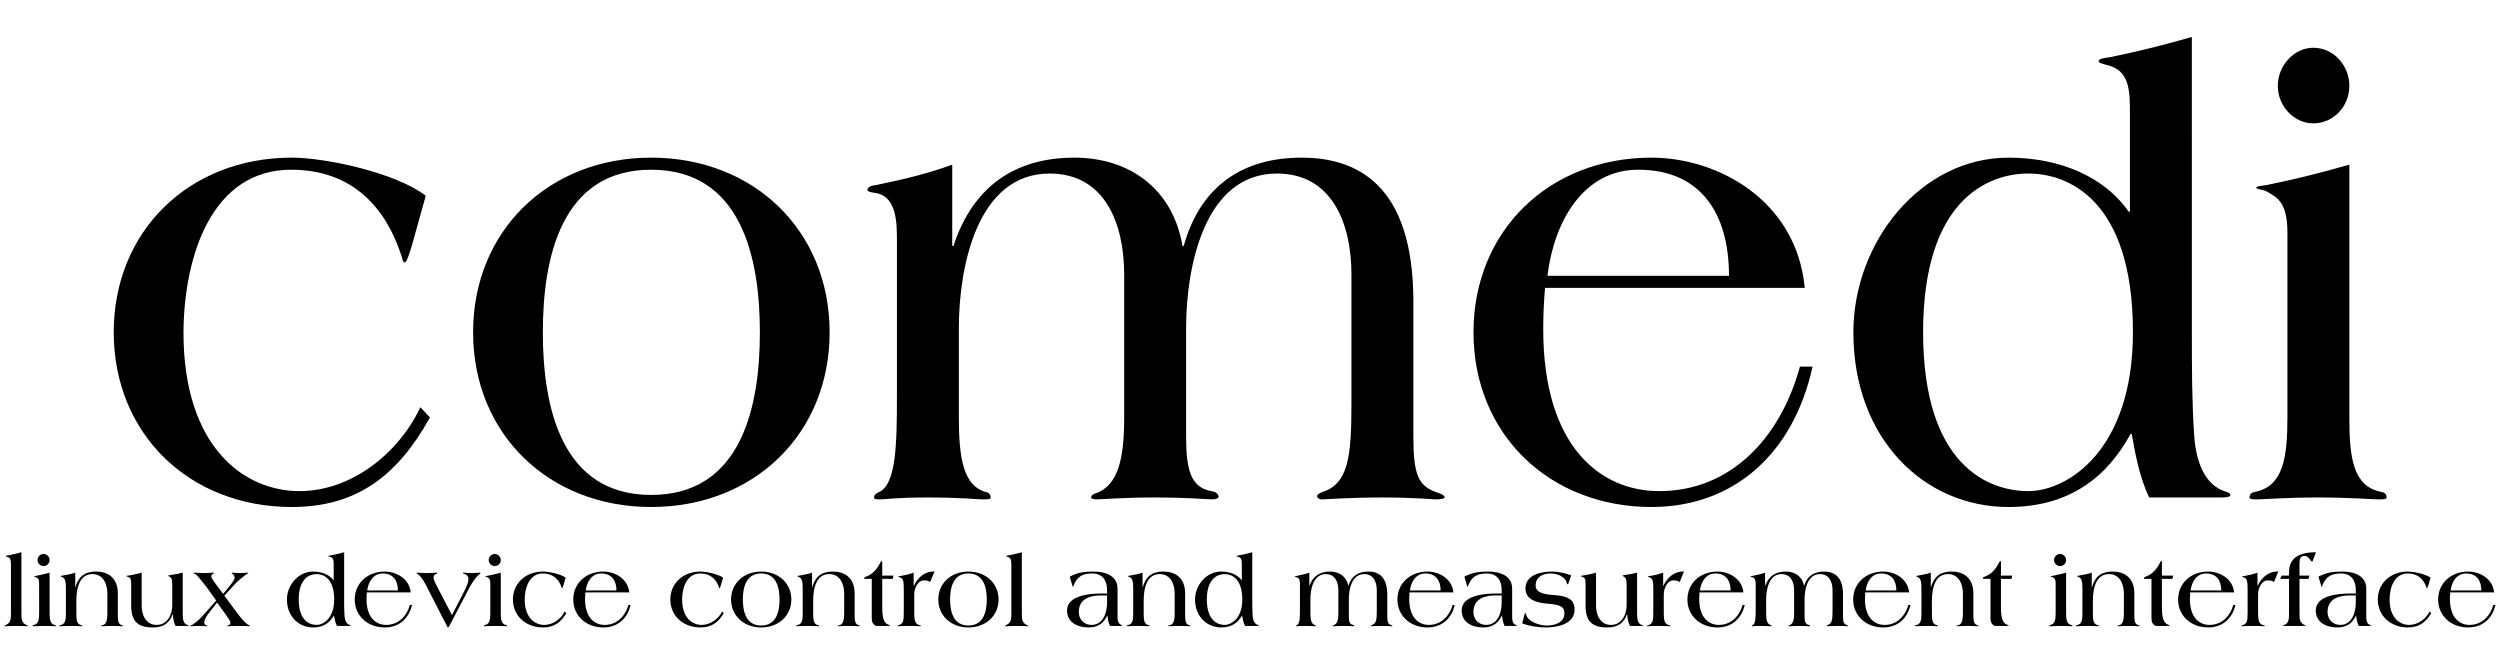 <?xml version="1.0" encoding="UTF-8" standalone="no"?>
<svg
   xmlns:dc="http://purl.org/dc/elements/1.1/"
   xmlns:cc="http://creativecommons.org/ns#"
   xmlns:rdf="http://www.w3.org/1999/02/22-rdf-syntax-ns#"
   xmlns:svg="http://www.w3.org/2000/svg"
   xmlns="http://www.w3.org/2000/svg"
   width="135.126mm"
   height="35.914mm"
   viewBox="0 0 478.794 127.254"
   id="svg2"
   version="1.1">
  <defs
     id="defs4" />
  <g
     id="layer1"
     transform="translate(14.27,99.423)">
    <g
       id="text4136"
       style="font-style:normal;font-variant:normal;font-weight:bold;font-size:118.337px;line-height:1000%;font-family:Americana;-inkscape-font-specification:'Americana Bold';letter-spacing:0px;word-spacing:0px;fill:#000000;fill-opacity:1;stroke:none;stroke-width:1px;stroke-linecap:butt;stroke-linejoin:miter;stroke-opacity:1"
       transform="scale(0.973,1.028)"
       aria-label="comedi">
      <path
         id="path10"
         style="font-style:normal;font-variant:normal;font-weight:bold;font-size:118.337px;line-height:1000%;font-family:Americana;-inkscape-font-specification:'Americana Bold';letter-spacing:0px;word-spacing:0px;fill:#000000;fill-opacity:1;stroke:none;stroke-width:1px;stroke-linecap:butt;stroke-linejoin:miter;stroke-opacity:1"
         d="m 69.136,-60.246 c -5.799,-4.26 -19.644,-7.1 -26.389,-7.1 -20.117,0 -35.028,13.609 -35.028,32.543 0,18.934 14.91,32.543 35.028,32.543 12.78,0 20.827,-5.799 27.218,-16.686 l -1.893,-1.893 c -4.378,8.757 -13.727,15.62 -23.786,15.62 -10.887,0 -22.839,-8.165 -22.839,-29.584 0.118,-14.437 5.68,-30.294 21.182,-30.294 12.307,0 18.697,7.337 21.656,15.857 0.237,0.71 0.355,1.42 0.71,1.42 0.355,0 0.828,-1.302 1.42,-3.195 z" />
      <path
         id="path12"
         style="font-style:normal;font-variant:normal;font-weight:bold;font-size:118.337px;line-height:1000%;font-family:Americana;-inkscape-font-specification:'Americana Bold';letter-spacing:0px;word-spacing:0px;fill:#000000;fill-opacity:1;stroke:none;stroke-width:1px;stroke-linecap:butt;stroke-linejoin:miter;stroke-opacity:1"
         d="m 92.182,-34.803 c 0,-13.964 3.668,-30.294 21.301,-30.294 17.751,0 21.419,16.331 21.419,30.294 0,13.964 -3.668,30.294 -21.419,30.294 -17.632,0 -21.301,-16.331 -21.301,-30.294 z m -13.727,0 c 0,18.934 14.91,32.543 35.028,32.543 20.236,0 35.146,-13.609 35.146,-32.543 0,-18.934 -14.91,-32.543 -35.146,-32.543 -20.117,0 -35.028,13.609 -35.028,32.543 z" />
      <path
         id="path14"
         style="font-style:normal;font-variant:normal;font-weight:bold;font-size:118.337px;line-height:1000%;font-family:Americana;-inkscape-font-specification:'Americana Bold';letter-spacing:0px;word-spacing:0px;fill:#000000;fill-opacity:1;stroke:none;stroke-width:1px;stroke-linecap:butt;stroke-linejoin:miter;stroke-opacity:1"
         d="m 172.765,-66.044 c -4.378,1.538 -9.349,2.722 -14.91,3.787 -0.828,0.118 -1.775,0.237 -1.775,0.947 0,0.355 1.065,0.473 1.893,0.592 3.905,0.828 3.905,5.68 3.905,8.994 v 28.756 c 0,8.994 -0.118,16.686 -3.668,17.987 -0.473,0.237 -0.828,0.473 -0.828,0.947 0,0.355 0.473,0.355 1.302,0.355 0.947,0 2.84,-0.355 9.23,-0.355 6.509,0 9.94,0.355 10.769,0.355 1.065,0 1.657,0 1.657,-0.355 0,-0.355 -0.237,-0.828 -0.71,-0.947 -4.733,-1.065 -5.562,-6.509 -5.562,-13.964 v -16.686 c 0,-11.242 3.55,-28.756 17.869,-28.756 10.887,0 14.674,9.349 14.674,18.816 v 26.626 c 0,7.455 -1.065,12.78 -5.799,14.2 -0.473,0.118 -0.71,0.473 -0.71,0.71 0,0.237 0.592,0.355 0.947,0.355 1.302,0 5.207,-0.355 11.597,-0.355 6.509,0 10.414,0.355 11.242,0.355 0.473,0 1.302,-0.118 1.302,-0.473 0,-0.473 -0.473,-0.947 -1.42,-1.065 -4.26,-0.71 -4.97,-4.378 -4.97,-10.295 v -20.117 c 0,-11.242 3.55,-28.756 17.869,-28.756 10.887,0 14.674,9.349 14.674,18.816 v 23.904 c 0,10.177 -0.592,15.147 -5.917,16.686 -0.473,0.237 -0.828,0.355 -0.828,0.71 0,0.237 0.237,0.592 0.947,0.592 0.592,0 5.444,-0.355 11.834,-0.355 6.509,0 9.94,0.355 10.65,0.355 0.71,0 1.657,-0.118 1.657,-0.355 0,-0.473 -0.828,-0.71 -1.538,-0.947 -3.668,-1.183 -4.615,-3.313 -4.615,-10.414 v -25.087 c 0,-22.011 -11.242,-26.862 -22.011,-26.862 -11.479,0 -19.881,5.207 -23.194,16.449 h -0.237 c -1.893,-10.532 -10.295,-16.449 -21.301,-16.449 -11.479,0 -19.881,5.207 -23.786,16.449 h -0.237 z" />
      <path
         id="path16"
         style="font-style:normal;font-variant:normal;font-weight:bold;font-size:118.337px;line-height:1000%;font-family:Americana;-inkscape-font-specification:'Americana Bold';letter-spacing:0px;word-spacing:0px;fill:#000000;fill-opacity:1;stroke:none;stroke-width:1px;stroke-linecap:butt;stroke-linejoin:miter;stroke-opacity:1"
         d="m 289.919,-45.335 c 1.302,-10.177 7.1,-19.762 17.869,-19.762 12.307,0 17.869,8.165 17.869,19.762 z m 50.648,2.248 c -1.657,-16.449 -17.277,-24.259 -30.176,-24.259 -20.117,0 -35.028,13.609 -35.028,32.543 0,18.934 14.91,32.543 35.028,32.543 16.094,0 27.928,-9.822 31.714,-26.152 h -2.485 c -4.023,13.845 -14.082,23.194 -27.691,23.194 -11.479,0 -22.839,-8.165 -22.839,-30.176 0,-2.485 0.118,-4.97 0.355,-7.692 z" />
      <path
         id="path18"
         style="font-style:normal;font-variant:normal;font-weight:bold;font-size:118.337px;line-height:1000%;font-family:Americana;-inkscape-font-specification:'Americana Bold';letter-spacing:0px;word-spacing:0px;fill:#000000;fill-opacity:1;stroke:none;stroke-width:1px;stroke-linecap:butt;stroke-linejoin:miter;stroke-opacity:1"
         d="m 363.863,-34.803 c 0,-24.851 12.899,-29.584 20.709,-29.584 7.692,0 20.591,4.733 20.591,29.584 0,22.011 -12.899,29.584 -20.591,29.584 -7.81,0 -20.709,-4.733 -20.709,-29.584 z m 52.897,-55.027 c -5.68,1.538 -10.65,2.722 -16.212,3.787 -0.828,0.118 -2.13,0.237 -2.13,0.71 0,0.355 0.71,0.473 1.538,0.71 4.615,0.947 4.615,4.852 4.615,9.112 v 18.224 h -0.237 c -4.733,-6.39 -13.372,-10.059 -23.667,-10.059 -17.277,0 -30.531,15.739 -30.531,32.543 0,19.881 13.964,32.543 30.531,32.543 11.952,0 19.407,-5.562 24.022,-13.609 h 0.237 c 0.592,2.958 1.302,7.574 3.432,11.834 h 13.964 c 1.42,0 2.012,-0.118 2.012,-0.473 0,-0.237 -0.355,-0.473 -0.828,-0.592 -4.26,-1.183 -5.917,-5.68 -6.272,-10.295 -0.473,-6.39 -0.473,-12.899 -0.473,-19.407 z" />
      <path
         id="path20"
         style="font-style:normal;font-variant:normal;font-weight:bold;font-size:118.337px;line-height:1000%;font-family:Americana;-inkscape-font-specification:'Americana Bold';letter-spacing:0px;word-spacing:0px;fill:#000000;fill-opacity:1;stroke:none;stroke-width:1px;stroke-linecap:butt;stroke-linejoin:miter;stroke-opacity:1"
         d="m 435.572,-18.946 c 0,7.455 -0.828,12.78 -6.272,13.845 -0.71,0.118 -1.183,0.355 -1.183,1.065 0,0.355 0.592,0.355 1.657,0.355 1.183,0 5.444,-0.355 11.834,-0.355 6.39,0 10.65,0.355 11.834,0.355 1.065,0 1.657,0 1.657,-0.355 0,-0.71 -0.473,-0.947 -1.183,-1.065 -5.444,-1.065 -6.154,-6.39 -6.154,-13.845 v -47.098 c -5.68,1.538 -10.65,2.722 -16.212,3.787 -0.828,0.118 -2.13,0.237 -2.13,0.473 0,0.355 1.302,0.355 2.012,0.71 1.893,1.065 4.142,1.775 4.142,7.692 z m 5.088,-54.79 c 4.023,0 7.1,-3.195 7.1,-6.982 0,-3.787 -3.077,-7.1 -7.1,-7.1 -3.787,0 -6.982,3.313 -6.982,7.1 0,3.787 3.195,6.982 6.982,6.982 z" />
    </g>
    <g
       id="text4277"
       style="font-style:normal;font-weight:bold;font-size:19.464px;line-height:1000%;font-family:Americana;-inkscape-font-specification:'Americana Bold';letter-spacing:0px;word-spacing:0px;fill:#000000;fill-opacity:1;stroke:none;stroke-width:1px;stroke-linecap:butt;stroke-linejoin:miter;stroke-opacity:1"
       aria-label="linux device control and measurement interface">
      <path
         id="path23"
         style="font-style:normal;font-weight:bold;font-size:19.464px;line-height:1000%;font-family:Americana;-inkscape-font-specification:'Americana Bold';letter-spacing:0px;word-spacing:0px;fill:#000000;fill-opacity:1;stroke:none;stroke-width:1px;stroke-linecap:butt;stroke-linejoin:miter;stroke-opacity:1"
         d="m -10.168,6.341 c -0.934,0.253 -1.752,0.448 -2.667,0.623 -0.136,0.019 -0.292,0.039 -0.292,0.136 0,0.078 0.175,0.136 0.292,0.156 0.487,0.097 0.662,0.487 0.662,1.44 v 9.304 c 0,1.226 -0.039,1.888 -1.109,2.336 -0.078,0.039 -0.117,0.078 -0.117,0.117 0,0.058 0.078,0.058 0.195,0.058 0.136,0 0.973,-0.058 2.024,-0.058 1.46,0 1.966,0.058 2.063,0.058 0.078,0 0.175,-0.019 0.175,-0.058 0,-0.039 -0.039,-0.078 -0.117,-0.117 -1.051,-0.37 -1.109,-1.109 -1.109,-2.336 z" />
      <path
         id="path25"
         style="font-style:normal;font-weight:bold;font-size:19.464px;line-height:1000%;font-family:Americana;-inkscape-font-specification:'Americana Bold';letter-spacing:0px;word-spacing:0px;fill:#000000;fill-opacity:1;stroke:none;stroke-width:1px;stroke-linecap:butt;stroke-linejoin:miter;stroke-opacity:1"
         d="m -6.774,18 c 0,1.226 -0.136,2.102 -1.032,2.277 -0.117,0.019 -0.195,0.058 -0.195,0.175 0,0.058 0.097,0.058 0.272,0.058 0.195,0 0.895,-0.058 1.946,-0.058 1.051,0 1.752,0.058 1.946,0.058 0.175,0 0.272,0 0.272,-0.058 0,-0.117 -0.078,-0.156 -0.195,-0.175 -0.895,-0.175 -1.012,-1.051 -1.012,-2.277 v -7.747 c -0.934,0.253 -1.752,0.448 -2.667,0.623 -0.136,0.019 -0.35,0.039 -0.35,0.078 0,0.058 0.214,0.058 0.331,0.117 0.311,0.175 0.681,0.292 0.681,1.265 z m 0.837,-9.012 c 0.662,0 1.168,-0.526 1.168,-1.148 0,-0.623 -0.506,-1.168 -1.168,-1.168 -0.623,0 -1.148,0.545 -1.148,1.168 0,0.623 0.526,1.148 1.148,1.148 z" />
      <path
         id="path27"
         style="font-style:normal;font-weight:bold;font-size:19.464px;line-height:1000%;font-family:Americana;-inkscape-font-specification:'Americana Bold';letter-spacing:0px;word-spacing:0px;fill:#000000;fill-opacity:1;stroke:none;stroke-width:1px;stroke-linecap:butt;stroke-linejoin:miter;stroke-opacity:1"
         d="m 0.142,10.253 c -0.72,0.253 -1.518,0.389 -2.452,0.564 -0.234,0.039 -0.37,0.039 -0.37,0.097 0,0.039 0.136,0.097 0.35,0.195 0.545,0.234 0.681,0.895 0.681,2.063 v 4.827 c 0,1.226 -0.078,2.141 -1.051,2.297 -0.136,0.019 -0.214,0.058 -0.214,0.117 0,0.078 0.058,0.097 0.175,0.097 0.136,0 1.032,-0.058 2.083,-0.058 1.051,0 1.849,0.058 1.985,0.058 0.117,0 0.175,-0.019 0.175,-0.097 0,-0.058 -0.078,-0.097 -0.214,-0.117 C 0.414,20.141 0.356,19.226 0.356,18 v -2.375 c 0,-2.725 0.759,-5.1 3.075,-5.1 2.063,0 2.861,1.907 2.861,3.698 v 3.776 c 0,1.732 -0.35,2.258 -1.051,2.336 -0.136,0.019 -0.175,0.078 -0.175,0.117 0,0.058 0.097,0.058 0.214,0.058 0.253,0 0.954,-0.058 2.005,-0.058 1.071,0 1.577,0.058 1.752,0.058 0.195,0 0.292,0 0.292,-0.058 0,-0.039 -0.117,-0.097 -0.253,-0.136 C 8.511,20.121 8.258,19.849 8.297,18 v -3.757 c 0,-3.095 -2.005,-4.204 -4.146,-4.204 -2.569,0 -3.523,1.362 -3.971,3.017 H 0.142 Z" />
      <path
         id="path29"
         style="font-style:normal;font-weight:bold;font-size:19.464px;line-height:1000%;font-family:Americana;-inkscape-font-specification:'Americana Bold';letter-spacing:0px;word-spacing:0px;fill:#000000;fill-opacity:1;stroke:none;stroke-width:1px;stroke-linecap:butt;stroke-linejoin:miter;stroke-opacity:1"
         d="m 20.724,10.253 c -0.973,0.234 -1.752,0.37 -2.511,0.487 -0.097,0.019 -0.311,0.058 -0.311,0.117 0,0.019 0.078,0.039 0.253,0.136 0.35,0.175 0.564,0.428 0.564,1.616 v 3.912 c 0,1.81 -0.973,3.737 -2.997,3.737 -2.063,0 -2.861,-1.907 -2.861,-3.698 v -6.306 c -0.934,0.253 -1.752,0.448 -2.628,0.564 -0.175,0.019 -0.292,0.019 -0.292,0.078 0,0.058 0.136,0.117 0.292,0.156 0.545,0.195 0.623,0.428 0.623,1.557 v 3.932 c 0,3.134 1.362,4.204 4.146,4.204 2.005,0 3.153,-0.798 3.795,-2.53 h 0.039 c 0.039,0.915 0.214,1.596 0.506,2.238 h 2.316 c 0.136,0 0.253,-0.019 0.253,-0.078 0,-0.019 -0.039,-0.039 -0.117,-0.058 -0.837,-0.214 -1.071,-0.72 -1.071,-2.336 z" />
      <path
         id="path31"
         style="font-style:normal;font-weight:bold;font-size:19.464px;line-height:1000%;font-family:Americana;-inkscape-font-specification:'Americana Bold';letter-spacing:0px;word-spacing:0px;fill:#000000;fill-opacity:1;stroke:none;stroke-width:1px;stroke-linecap:butt;stroke-linejoin:miter;stroke-opacity:1"
         d="m 27.253,12.706 c -0.506,-0.681 -1.051,-1.362 -1.051,-1.732 0,-0.545 0.564,-0.545 0.564,-0.642 0,-0.078 -0.097,-0.078 -0.253,-0.078 -0.584,0 -0.817,0.078 -1.713,0.078 -0.934,0 -1.168,-0.078 -1.752,-0.078 -0.234,0 -0.311,0 -0.311,0.078 0,0.058 0.311,0.097 0.448,0.214 0.292,0.234 1.148,1.207 2.005,2.336 l 1.946,2.705 -1.907,2.16 c -0.915,1.051 -1.538,1.752 -2.608,2.452 -0.272,0.175 -0.467,0.156 -0.467,0.234 0,0.058 0.078,0.078 0.175,0.078 0.117,0 0.779,-0.058 1.577,-0.058 0.759,0 1.226,0.058 1.324,0.058 0.136,0 0.253,0 0.253,-0.058 0,-0.039 -0.097,-0.058 -0.253,-0.117 -0.234,-0.039 -0.389,-0.311 -0.389,-0.564 0,-0.448 0.448,-1.324 1.109,-2.063 l 1.343,-1.732 1.46,2.005 c 0.584,0.798 1.109,1.557 1.109,1.83 0,0.234 -0.117,0.409 -0.331,0.506 -0.136,0.039 -0.331,0.058 -0.331,0.117 0,0.058 0.078,0.078 0.175,0.078 0.117,0 0.603,-0.058 2.083,-0.058 1.596,0 1.888,0.058 1.985,0.058 0.097,0 0.214,-0.019 0.195,-0.058 -0.019,-0.058 -0.175,-0.097 -0.409,-0.234 -0.759,-0.467 -2.024,-2.141 -2.511,-2.822 l -2.024,-2.744 2.141,-2.336 c 0.506,-0.545 1.207,-1.051 1.732,-1.499 0.409,-0.35 0.701,-0.389 0.701,-0.487 0,-0.078 -0.078,-0.078 -0.195,-0.078 -0.467,0 -0.642,0.078 -1.343,0.078 -0.74,0 -0.915,-0.078 -1.382,-0.078 -0.117,0 -0.253,0.039 -0.253,0.097 0,0.097 0.214,0.117 0.311,0.253 0.156,0.156 0.253,0.35 0.253,0.603 0,0.506 -0.759,1.343 -1.207,1.907 l -0.993,1.207 z" />
      <path
         id="path33"
         style="font-style:normal;font-weight:bold;font-size:19.464px;line-height:1000%;font-family:Americana;-inkscape-font-specification:'Americana Bold';letter-spacing:0px;word-spacing:0px;fill:#000000;fill-opacity:1;stroke:none;stroke-width:1px;stroke-linecap:butt;stroke-linejoin:miter;stroke-opacity:1"
         d="m 42.94,15.392 c 0,-4.087 2.122,-4.866 3.406,-4.866 1.265,0 3.387,0.779 3.387,4.866 0,3.62 -2.122,4.866 -3.387,4.866 -1.285,0 -3.406,-0.779 -3.406,-4.866 z m 8.7,-9.051 c -0.934,0.253 -1.752,0.448 -2.667,0.623 -0.136,0.019 -0.35,0.039 -0.35,0.117 0,0.058 0.117,0.078 0.253,0.117 0.759,0.156 0.759,0.798 0.759,1.499 v 2.997 h -0.039 c -0.779,-1.051 -2.199,-1.654 -3.893,-1.654 -2.842,0 -5.022,2.589 -5.022,5.353 0,3.27 2.297,5.353 5.022,5.353 1.966,0 3.192,-0.915 3.951,-2.238 h 0.039 c 0.097,0.487 0.214,1.246 0.564,1.946 h 2.297 c 0.234,0 0.331,-0.019 0.331,-0.078 0,-0.039 -0.058,-0.078 -0.136,-0.097 -0.701,-0.195 -0.973,-0.934 -1.032,-1.693 -0.078,-1.051 -0.078,-2.122 -0.078,-3.192 z" />
      <path
         id="path35"
         style="font-style:normal;font-weight:bold;font-size:19.464px;line-height:1000%;font-family:Americana;-inkscape-font-specification:'Americana Bold';letter-spacing:0px;word-spacing:0px;fill:#000000;fill-opacity:1;stroke:none;stroke-width:1px;stroke-linecap:butt;stroke-linejoin:miter;stroke-opacity:1"
         d="m 56.058,13.659 c 0.214,-1.674 1.168,-3.25 2.939,-3.25 2.024,0 2.939,1.343 2.939,3.25 z m 8.331,0.37 c -0.272,-2.705 -2.842,-3.99 -4.963,-3.99 -3.309,0 -5.761,2.238 -5.761,5.353 0,3.114 2.452,5.353 5.761,5.353 2.647,0 4.593,-1.616 5.216,-4.302 h -0.409 c -0.662,2.277 -2.316,3.815 -4.555,3.815 -1.888,0 -3.757,-1.343 -3.757,-4.963 0,-0.409 0.019,-0.817 0.058,-1.265 z" />
      <path
         id="path37"
         style="font-style:normal;font-weight:bold;font-size:19.464px;line-height:1000%;font-family:Americana;-inkscape-font-specification:'Americana Bold';letter-spacing:0px;word-spacing:0px;fill:#000000;fill-opacity:1;stroke:none;stroke-width:1px;stroke-linecap:butt;stroke-linejoin:miter;stroke-opacity:1"
         d="m 69.252,12.55 c -0.175,-0.37 -0.487,-0.934 -0.487,-1.324 0,-0.428 0.234,-0.662 0.545,-0.74 0.097,-0.039 0.175,-0.097 0.175,-0.156 0,-0.058 -0.156,-0.078 -0.253,-0.078 -0.156,0 -0.856,0.078 -1.752,0.078 -0.934,0 -1.421,-0.078 -1.732,-0.078 -0.136,0 -0.253,0 -0.253,0.078 0,0.058 0.078,0.097 0.234,0.195 0.817,0.545 1.44,1.81 2.18,3.289 l 3.406,6.637 c 0.117,0.195 0.136,0.292 0.195,0.292 h 0.039 c 0.058,0 0.175,-0.156 0.234,-0.272 l 3.795,-7.26 c 0.662,-1.187 1.343,-2.219 1.985,-2.667 0.117,-0.078 0.175,-0.156 0.175,-0.234 0,-0.058 -0.117,-0.058 -0.253,-0.058 -0.506,0 -0.681,0.078 -1.44,0.078 -0.798,0 -0.973,-0.078 -1.479,-0.078 -0.117,0 -0.195,0.019 -0.195,0.078 0,0.058 0.078,0.097 0.175,0.117 0.467,0.156 0.895,0.389 0.895,1.051 0,0.564 -0.311,1.285 -0.662,2.044 l -2.491,4.847 z" />
      <path
         id="path39"
         style="font-style:normal;font-weight:bold;font-size:19.464px;line-height:1000%;font-family:Americana;-inkscape-font-specification:'Americana Bold';letter-spacing:0px;word-spacing:0px;fill:#000000;fill-opacity:1;stroke:none;stroke-width:1px;stroke-linecap:butt;stroke-linejoin:miter;stroke-opacity:1"
         d="m 79.635,18 c 0,1.226 -0.136,2.102 -1.032,2.277 -0.117,0.019 -0.195,0.058 -0.195,0.175 0,0.058 0.097,0.058 0.272,0.058 0.195,0 0.895,-0.058 1.946,-0.058 1.051,0 1.752,0.058 1.946,0.058 0.175,0 0.272,0 0.272,-0.058 0,-0.117 -0.078,-0.156 -0.195,-0.175 -0.895,-0.175 -1.012,-1.051 -1.012,-2.277 v -7.747 c -0.934,0.253 -1.752,0.448 -2.667,0.623 -0.136,0.019 -0.35,0.039 -0.35,0.078 0,0.058 0.214,0.058 0.331,0.117 0.311,0.175 0.681,0.292 0.681,1.265 z m 0.837,-9.012 c 0.662,0 1.168,-0.526 1.168,-1.148 0,-0.623 -0.506,-1.168 -1.168,-1.168 -0.623,0 -1.148,0.545 -1.148,1.168 0,0.623 0.526,1.148 1.148,1.148 z" />
      <path
         id="path41"
         style="font-style:normal;font-weight:bold;font-size:19.464px;line-height:1000%;font-family:Americana;-inkscape-font-specification:'Americana Bold';letter-spacing:0px;word-spacing:0px;fill:#000000;fill-opacity:1;stroke:none;stroke-width:1px;stroke-linecap:butt;stroke-linejoin:miter;stroke-opacity:1"
         d="m 94.064,11.207 c -0.954,-0.701 -3.231,-1.168 -4.34,-1.168 -3.309,0 -5.761,2.238 -5.761,5.353 0,3.114 2.452,5.353 5.761,5.353 2.102,0 3.426,-0.954 4.477,-2.744 L 93.889,17.688 c -0.72,1.44 -2.258,2.569 -3.912,2.569 -1.791,0 -3.757,-1.343 -3.757,-4.866 0.019,-2.375 0.934,-4.983 3.484,-4.983 2.024,0 3.075,1.207 3.562,2.608 0.039,0.117 0.058,0.234 0.117,0.234 0.058,0 0.136,-0.214 0.234,-0.526 z" />
      <path
         id="path43"
         style="font-style:normal;font-weight:bold;font-size:19.464px;line-height:1000%;font-family:Americana;-inkscape-font-specification:'Americana Bold';letter-spacing:0px;word-spacing:0px;fill:#000000;fill-opacity:1;stroke:none;stroke-width:1px;stroke-linecap:butt;stroke-linejoin:miter;stroke-opacity:1"
         d="m 97.913,13.659 c 0.214,-1.674 1.168,-3.25 2.939,-3.25 2.024,0 2.939,1.343 2.939,3.25 z m 8.331,0.37 c -0.273,-2.705 -2.842,-3.99 -4.963,-3.99 -3.309,0 -5.761,2.238 -5.761,5.353 0,3.114 2.452,5.353 5.761,5.353 2.647,0 4.593,-1.616 5.216,-4.302 h -0.409 c -0.662,2.277 -2.316,3.815 -4.555,3.815 -1.888,0 -3.757,-1.343 -3.757,-4.963 0,-0.409 0.019,-0.817 0.058,-1.265 z" />
      <path
         id="path45"
         style="font-style:normal;font-weight:bold;font-size:19.464px;line-height:1000%;font-family:Americana;-inkscape-font-specification:'Americana Bold';letter-spacing:0px;word-spacing:0px;fill:#000000;fill-opacity:1;stroke:none;stroke-width:1px;stroke-linecap:butt;stroke-linejoin:miter;stroke-opacity:1"
         d="m 124.211,11.207 c -0.954,-0.701 -3.231,-1.168 -4.34,-1.168 -3.309,0 -5.761,2.238 -5.761,5.353 0,3.114 2.452,5.353 5.761,5.353 2.102,0 3.426,-0.954 4.477,-2.744 l -0.311,-0.311 c -0.72,1.44 -2.258,2.569 -3.912,2.569 -1.791,0 -3.757,-1.343 -3.757,-4.866 0.019,-2.375 0.934,-4.983 3.484,-4.983 2.024,0 3.075,1.207 3.562,2.608 0.039,0.117 0.058,0.234 0.117,0.234 0.058,0 0.136,-0.214 0.234,-0.526 z" />
      <path
         id="path47"
         style="font-style:normal;font-weight:bold;font-size:19.464px;line-height:1000%;font-family:Americana;-inkscape-font-specification:'Americana Bold';letter-spacing:0px;word-spacing:0px;fill:#000000;fill-opacity:1;stroke:none;stroke-width:1px;stroke-linecap:butt;stroke-linejoin:miter;stroke-opacity:1"
         d="m 128.001,15.392 c 0,-2.297 0.603,-4.983 3.504,-4.983 2.92,0 3.523,2.686 3.523,4.983 0,2.297 -0.603,4.983 -3.523,4.983 -2.9,0 -3.504,-2.686 -3.504,-4.983 z m -2.258,0 c 0,3.114 2.452,5.353 5.761,5.353 3.328,0 5.781,-2.238 5.781,-5.353 0,-3.114 -2.452,-5.353 -5.781,-5.353 -3.309,0 -5.761,2.238 -5.761,5.353 z" />
      <path
         id="path49"
         style="font-style:normal;font-weight:bold;font-size:19.464px;line-height:1000%;font-family:Americana;-inkscape-font-specification:'Americana Bold';letter-spacing:0px;word-spacing:0px;fill:#000000;fill-opacity:1;stroke:none;stroke-width:1px;stroke-linecap:butt;stroke-linejoin:miter;stroke-opacity:1"
         d="m 141.255,10.253 c -0.72,0.253 -1.518,0.389 -2.452,0.564 -0.234,0.039 -0.37,0.039 -0.37,0.097 0,0.039 0.136,0.097 0.35,0.195 0.545,0.234 0.681,0.895 0.681,2.063 v 4.827 c 0,1.226 -0.078,2.141 -1.051,2.297 -0.136,0.019 -0.214,0.058 -0.214,0.117 0,0.078 0.058,0.097 0.175,0.097 0.136,0 1.032,-0.058 2.083,-0.058 1.051,0 1.849,0.058 1.985,0.058 0.117,0 0.175,-0.019 0.175,-0.097 0,-0.058 -0.078,-0.097 -0.214,-0.117 -0.876,-0.156 -0.934,-1.071 -0.934,-2.297 v -2.375 c 0,-2.725 0.759,-5.1 3.075,-5.1 2.063,0 2.861,1.907 2.861,3.698 v 3.776 c 0,1.732 -0.35,2.258 -1.051,2.336 -0.136,0.019 -0.175,0.078 -0.175,0.117 0,0.058 0.097,0.058 0.214,0.058 0.253,0 0.954,-0.058 2.005,-0.058 1.071,0 1.577,0.058 1.752,0.058 0.195,0 0.292,0 0.292,-0.058 0,-0.039 -0.117,-0.097 -0.253,-0.136 -0.564,-0.195 -0.817,-0.467 -0.779,-2.316 v -3.757 c 0,-3.095 -2.005,-4.204 -4.146,-4.204 -2.569,0 -3.523,1.362 -3.971,3.017 h -0.039 z" />
      <path
         id="path51"
         style="font-style:normal;font-weight:bold;font-size:19.464px;line-height:1000%;font-family:Americana;-inkscape-font-specification:'Americana Bold';letter-spacing:0px;word-spacing:0px;fill:#000000;fill-opacity:1;stroke:none;stroke-width:1px;stroke-linecap:butt;stroke-linejoin:miter;stroke-opacity:1"
         d="m 152.689,11.44 v 7.591 c 0,0.74 0.272,1.168 0.817,1.421 h 2.355 c 0.175,0 0.311,-0.019 0.311,-0.078 0,-0.058 -0.078,-0.078 -0.234,-0.136 -0.623,-0.214 -1.246,-0.681 -1.246,-3.27 v -5.528 h 2.024 l 0.136,-0.623 h -2.16 V 8.307 c 0,-0.136 0,-0.272 -0.097,-0.272 -0.078,0 -0.156,0.058 -0.214,0.195 -0.72,1.479 -1.654,2.375 -2.764,2.764 -0.234,0.097 -0.389,0.175 -0.389,0.272 0,0.097 0.078,0.175 0.195,0.175 z" />
      <path
         id="path53"
         style="font-style:normal;font-weight:bold;font-size:19.464px;line-height:1000%;font-family:Americana;-inkscape-font-specification:'Americana Bold';letter-spacing:0px;word-spacing:0px;fill:#000000;fill-opacity:1;stroke:none;stroke-width:1px;stroke-linecap:butt;stroke-linejoin:miter;stroke-opacity:1"
         d="m 160.708,10.253 c -0.817,0.292 -1.635,0.487 -2.53,0.642 -0.136,0.039 -0.389,0.019 -0.409,0.097 0,0.039 0.097,0.097 0.292,0.156 0.681,0.156 0.759,0.856 0.759,2.199 v 4.652 c 0,1.635 -0.136,2.024 -1.051,2.355 -0.136,0.019 -0.214,0.058 -0.214,0.097 0,0.039 0.078,0.058 0.175,0.058 0.117,0 1.032,-0.058 2.083,-0.058 1.071,0 2.024,0.058 2.16,0.058 0.097,0 0.156,0 0.156,-0.058 0,-0.039 -0.058,-0.078 -0.195,-0.117 -1.012,-0.195 -1.109,-1.109 -1.109,-2.336 v -3.581 c 0,-1.265 0.74,-2.686 1.849,-2.686 0.409,0 0.876,0.058 1.207,0.311 l 0.817,-2.005 c -1.83,-0.078 -3.192,1.109 -3.951,2.725 h -0.039 z" />
      <path
         id="path55"
         style="font-style:normal;font-weight:bold;font-size:19.464px;line-height:1000%;font-family:Americana;-inkscape-font-specification:'Americana Bold';letter-spacing:0px;word-spacing:0px;fill:#000000;fill-opacity:1;stroke:none;stroke-width:1px;stroke-linecap:butt;stroke-linejoin:miter;stroke-opacity:1"
         d="m 167.689,15.392 c 0,-2.297 0.603,-4.983 3.504,-4.983 2.92,0 3.523,2.686 3.523,4.983 0,2.297 -0.603,4.983 -3.523,4.983 -2.9,0 -3.504,-2.686 -3.504,-4.983 z m -2.258,0 c 0,3.114 2.452,5.353 5.761,5.353 3.328,0 5.781,-2.238 5.781,-5.353 0,-3.114 -2.452,-5.353 -5.781,-5.353 -3.309,0 -5.761,2.238 -5.761,5.353 z" />
      <path
         id="path57"
         style="font-style:normal;font-weight:bold;font-size:19.464px;line-height:1000%;font-family:Americana;-inkscape-font-specification:'Americana Bold';letter-spacing:0px;word-spacing:0px;fill:#000000;fill-opacity:1;stroke:none;stroke-width:1px;stroke-linecap:butt;stroke-linejoin:miter;stroke-opacity:1"
         d="m 181.43,6.341 c -0.934,0.253 -1.752,0.448 -2.667,0.623 -0.136,0.019 -0.292,0.039 -0.292,0.136 0,0.078 0.175,0.136 0.292,0.156 0.487,0.097 0.662,0.487 0.662,1.44 v 9.304 c 0,1.226 -0.039,1.888 -1.109,2.336 -0.078,0.039 -0.117,0.078 -0.117,0.117 0,0.058 0.078,0.058 0.195,0.058 0.136,0 0.973,-0.058 2.024,-0.058 1.46,0 1.966,0.058 2.063,0.058 0.078,0 0.175,-0.019 0.175,-0.058 0,-0.039 -0.039,-0.078 -0.117,-0.117 -1.051,-0.37 -1.109,-1.109 -1.109,-2.336 z" />
      <path
         id="path59"
         style="font-style:normal;font-weight:bold;font-size:19.464px;line-height:1000%;font-family:Americana;-inkscape-font-specification:'Americana Bold';letter-spacing:0px;word-spacing:0px;fill:#000000;fill-opacity:1;stroke:none;stroke-width:1px;stroke-linecap:butt;stroke-linejoin:miter;stroke-opacity:1"
         d="m 197.752,15.976 c 0,1.869 -0.701,4.282 -2.997,4.282 -1.382,0 -2.414,-1.032 -2.414,-2.452 0,-2.569 2.16,-3.192 4.263,-3.192 h 1.148 z m 2.005,-2.686 c 0,-2.452 -2.336,-3.25 -4.555,-3.25 -1.732,0 -2.997,0.136 -4.593,0.973 l 0.506,1.752 c 0.039,0.117 0.058,0.214 0.097,0.214 0.039,0 0.078,-0.156 0.156,-0.331 0.701,-1.713 1.752,-2.238 3.542,-2.238 1.966,0 2.842,1.324 2.842,3.192 v 0.642 h -1.109 c -2.044,0 -6.559,0.292 -6.559,3.25 0,2.316 2.083,3.25 4.107,3.25 1.713,0 2.842,-0.701 3.601,-2.277 h 0.039 c 0.039,0.681 0.195,1.362 0.467,1.985 h 2.102 c 0.136,0 0.253,-0.019 0.253,-0.078 0,-0.058 -0.078,-0.058 -0.195,-0.117 -0.603,-0.272 -0.701,-0.856 -0.701,-1.499 z" />
      <path
         id="path61"
         style="font-style:normal;font-weight:bold;font-size:19.464px;line-height:1000%;font-family:Americana;-inkscape-font-specification:'Americana Bold';letter-spacing:0px;word-spacing:0px;fill:#000000;fill-opacity:1;stroke:none;stroke-width:1px;stroke-linecap:butt;stroke-linejoin:miter;stroke-opacity:1"
         d="m 204.551,10.253 c -0.72,0.253 -1.518,0.389 -2.452,0.564 -0.234,0.039 -0.37,0.039 -0.37,0.097 0,0.039 0.136,0.097 0.35,0.195 0.545,0.234 0.681,0.895 0.681,2.063 v 4.827 c 0,1.226 -0.078,2.141 -1.051,2.297 -0.136,0.019 -0.214,0.058 -0.214,0.117 0,0.078 0.058,0.097 0.175,0.097 0.136,0 1.032,-0.058 2.083,-0.058 1.051,0 1.849,0.058 1.985,0.058 0.117,0 0.175,-0.019 0.175,-0.097 0,-0.058 -0.078,-0.097 -0.214,-0.117 -0.876,-0.156 -0.934,-1.071 -0.934,-2.297 v -2.375 c 0,-2.725 0.759,-5.1 3.075,-5.1 2.063,0 2.861,1.907 2.861,3.698 v 3.776 c 0,1.732 -0.35,2.258 -1.051,2.336 -0.136,0.019 -0.175,0.078 -0.175,0.117 0,0.058 0.097,0.058 0.214,0.058 0.253,0 0.954,-0.058 2.005,-0.058 1.071,0 1.577,0.058 1.752,0.058 0.195,0 0.292,0 0.292,-0.058 0,-0.039 -0.117,-0.097 -0.253,-0.136 -0.564,-0.195 -0.817,-0.467 -0.779,-2.316 v -3.757 c 0,-3.095 -2.005,-4.204 -4.146,-4.204 -2.569,0 -3.523,1.362 -3.971,3.017 h -0.039 z" />
      <path
         id="path63"
         style="font-style:normal;font-weight:bold;font-size:19.464px;line-height:1000%;font-family:Americana;-inkscape-font-specification:'Americana Bold';letter-spacing:0px;word-spacing:0px;fill:#000000;fill-opacity:1;stroke:none;stroke-width:1px;stroke-linecap:butt;stroke-linejoin:miter;stroke-opacity:1"
         d="m 216.861,15.392 c 0,-4.087 2.122,-4.866 3.406,-4.866 1.265,0 3.387,0.779 3.387,4.866 0,3.62 -2.122,4.866 -3.387,4.866 -1.285,0 -3.406,-0.779 -3.406,-4.866 z m 8.7,-9.051 c -0.934,0.253 -1.752,0.448 -2.667,0.623 -0.136,0.019 -0.35,0.039 -0.35,0.117 0,0.058 0.117,0.078 0.253,0.117 0.759,0.156 0.759,0.798 0.759,1.499 v 2.997 h -0.039 c -0.779,-1.051 -2.199,-1.654 -3.893,-1.654 -2.842,0 -5.022,2.589 -5.022,5.353 0,3.27 2.297,5.353 5.022,5.353 1.966,0 3.192,-0.915 3.951,-2.238 h 0.039 c 0.097,0.487 0.214,1.246 0.564,1.946 h 2.297 c 0.234,0 0.331,-0.019 0.331,-0.078 0,-0.039 -0.058,-0.078 -0.136,-0.097 -0.701,-0.195 -0.973,-0.934 -1.032,-1.693 -0.078,-1.051 -0.078,-2.122 -0.078,-3.192 z" />
      <path
         id="path65"
         style="font-style:normal;font-weight:bold;font-size:19.464px;line-height:1000%;font-family:Americana;-inkscape-font-specification:'Americana Bold';letter-spacing:0px;word-spacing:0px;fill:#000000;fill-opacity:1;stroke:none;stroke-width:1px;stroke-linecap:butt;stroke-linejoin:miter;stroke-opacity:1"
         d="m 236.484,10.253 c -0.72,0.253 -1.538,0.448 -2.452,0.623 -0.136,0.019 -0.292,0.039 -0.292,0.156 0,0.058 0.175,0.078 0.311,0.097 0.642,0.136 0.642,0.934 0.642,1.479 v 4.73 c 0,1.479 -0.019,2.744 -0.603,2.959 -0.078,0.039 -0.136,0.078 -0.136,0.156 0,0.058 0.078,0.058 0.214,0.058 0.156,0 0.467,-0.058 1.518,-0.058 1.071,0 1.635,0.058 1.771,0.058 0.175,0 0.273,0 0.273,-0.058 0,-0.058 -0.039,-0.136 -0.117,-0.156 -0.779,-0.175 -0.915,-1.071 -0.915,-2.297 v -2.744 c 0,-1.849 0.584,-4.73 2.939,-4.73 1.791,0 2.414,1.538 2.414,3.095 v 4.379 c 0,1.226 -0.175,2.102 -0.954,2.336 -0.078,0.019 -0.117,0.078 -0.117,0.117 0,0.039 0.097,0.058 0.156,0.058 0.214,0 0.856,-0.058 1.907,-0.058 1.071,0 1.713,0.058 1.849,0.058 0.078,0 0.214,-0.019 0.214,-0.078 0,-0.078 -0.078,-0.156 -0.234,-0.175 -0.701,-0.117 -0.817,-0.72 -0.817,-1.693 v -3.309 c 0,-1.849 0.584,-4.73 2.939,-4.73 1.791,0 2.414,1.538 2.414,3.095 v 3.932 c 0,1.674 -0.097,2.491 -0.973,2.744 -0.078,0.039 -0.136,0.058 -0.136,0.117 0,0.039 0.039,0.097 0.156,0.097 0.097,0 0.895,-0.058 1.946,-0.058 1.071,0 1.635,0.058 1.752,0.058 0.117,0 0.273,-0.019 0.273,-0.058 0,-0.078 -0.136,-0.117 -0.253,-0.156 -0.603,-0.195 -0.759,-0.545 -0.759,-1.713 v -4.126 c 0,-3.62 -1.849,-4.418 -3.62,-4.418 -1.888,0 -3.27,0.856 -3.815,2.705 h -0.039 c -0.311,-1.732 -1.693,-2.705 -3.504,-2.705 -1.888,0 -3.27,0.856 -3.912,2.705 h -0.039 z" />
      <path
         id="path67"
         style="font-style:normal;font-weight:bold;font-size:19.464px;line-height:1000%;font-family:Americana;-inkscape-font-specification:'Americana Bold';letter-spacing:0px;word-spacing:0px;fill:#000000;fill-opacity:1;stroke:none;stroke-width:1px;stroke-linecap:butt;stroke-linejoin:miter;stroke-opacity:1"
         d="m 255.754,13.659 c 0.214,-1.674 1.168,-3.25 2.939,-3.25 2.024,0 2.939,1.343 2.939,3.25 z m 8.331,0.37 c -0.273,-2.705 -2.842,-3.99 -4.963,-3.99 -3.309,0 -5.761,2.238 -5.761,5.353 0,3.114 2.452,5.353 5.761,5.353 2.647,0 4.593,-1.616 5.216,-4.302 h -0.409 c -0.662,2.277 -2.316,3.815 -4.555,3.815 -1.888,0 -3.757,-1.343 -3.757,-4.963 0,-0.409 0.019,-0.817 0.058,-1.265 z" />
      <path
         id="path69"
         style="font-style:normal;font-weight:bold;font-size:19.464px;line-height:1000%;font-family:Americana;-inkscape-font-specification:'Americana Bold';letter-spacing:0px;word-spacing:0px;fill:#000000;fill-opacity:1;stroke:none;stroke-width:1px;stroke-linecap:butt;stroke-linejoin:miter;stroke-opacity:1"
         d="m 273.327,15.976 c 0,1.869 -0.701,4.282 -2.997,4.282 -1.382,0 -2.414,-1.032 -2.414,-2.452 0,-2.569 2.16,-3.192 4.263,-3.192 h 1.148 z m 2.005,-2.686 c 0,-2.452 -2.336,-3.25 -4.555,-3.25 -1.732,0 -2.997,0.136 -4.593,0.973 l 0.506,1.752 c 0.039,0.117 0.058,0.214 0.097,0.214 0.039,0 0.078,-0.156 0.156,-0.331 0.701,-1.713 1.752,-2.238 3.542,-2.238 1.966,0 2.842,1.324 2.842,3.192 v 0.642 h -1.109 c -2.044,0 -6.559,0.292 -6.559,3.25 0,2.316 2.083,3.25 4.107,3.25 1.713,0 2.842,-0.701 3.601,-2.277 h 0.039 c 0.039,0.681 0.195,1.362 0.467,1.985 h 2.102 c 0.136,0 0.253,-0.019 0.253,-0.078 0,-0.058 -0.078,-0.058 -0.195,-0.117 -0.603,-0.272 -0.701,-0.856 -0.701,-1.499 z" />
      <path
         id="path71"
         style="font-style:normal;font-weight:bold;font-size:19.464px;line-height:1000%;font-family:Americana;-inkscape-font-specification:'Americana Bold';letter-spacing:0px;word-spacing:0px;fill:#000000;fill-opacity:1;stroke:none;stroke-width:1px;stroke-linecap:butt;stroke-linejoin:miter;stroke-opacity:1"
         d="m 286.627,10.779 c -1.051,-0.428 -2.491,-0.74 -3.62,-0.74 -2.122,0 -5.119,0.584 -5.119,3.27 0,2.16 2.277,2.705 4.01,2.861 2.277,0.195 3.445,0.389 3.445,1.869 0,1.791 -1.869,2.336 -3.367,2.336 -1.343,0 -3.698,-0.681 -4.01,-2.219 -0.019,-0.097 -0.039,-0.175 -0.117,-0.175 -0.058,0 -0.117,0.136 -0.175,0.37 l -0.409,1.616 c 1.46,0.545 3.036,0.779 4.593,0.779 2.199,0 5.43,-0.662 5.43,-3.445 0,-1.869 -1.246,-2.589 -3.971,-2.764 -1.791,-0.117 -3.484,-0.428 -3.484,-1.791 0,-1.674 1.343,-2.336 2.842,-2.336 1.596,0 2.959,0.817 3.153,1.907 0.019,0.117 0.078,0.156 0.136,0.156 0.078,0 0.117,-0.097 0.175,-0.234 z" />
      <path
         id="path73"
         style="font-style:normal;font-weight:bold;font-size:19.464px;line-height:1000%;font-family:Americana;-inkscape-font-specification:'Americana Bold';letter-spacing:0px;word-spacing:0px;fill:#000000;fill-opacity:1;stroke:none;stroke-width:1px;stroke-linecap:butt;stroke-linejoin:miter;stroke-opacity:1"
         d="m 299.263,10.253 c -0.973,0.234 -1.752,0.37 -2.511,0.487 -0.097,0.019 -0.311,0.058 -0.311,0.117 0,0.019 0.078,0.039 0.253,0.136 0.35,0.175 0.564,0.428 0.564,1.616 v 3.912 c 0,1.81 -0.973,3.737 -2.997,3.737 -2.063,0 -2.861,-1.907 -2.861,-3.698 v -6.306 c -0.934,0.253 -1.752,0.448 -2.628,0.564 -0.175,0.019 -0.292,0.019 -0.292,0.078 0,0.058 0.136,0.117 0.292,0.156 0.545,0.195 0.623,0.428 0.623,1.557 v 3.932 c 0,3.134 1.362,4.204 4.146,4.204 2.005,0 3.153,-0.798 3.795,-2.53 h 0.039 c 0.039,0.915 0.214,1.596 0.506,2.238 h 2.316 c 0.136,0 0.253,-0.019 0.253,-0.078 0,-0.019 -0.039,-0.039 -0.117,-0.058 -0.837,-0.214 -1.071,-0.72 -1.071,-2.336 z" />
      <path
         id="path75"
         style="font-style:normal;font-weight:bold;font-size:19.464px;line-height:1000%;font-family:Americana;-inkscape-font-specification:'Americana Bold';letter-spacing:0px;word-spacing:0px;fill:#000000;fill-opacity:1;stroke:none;stroke-width:1px;stroke-linecap:butt;stroke-linejoin:miter;stroke-opacity:1"
         d="m 304.255,10.253 c -0.817,0.292 -1.635,0.487 -2.53,0.642 -0.136,0.039 -0.389,0.019 -0.409,0.097 0,0.039 0.097,0.097 0.292,0.156 0.681,0.156 0.759,0.856 0.759,2.199 v 4.652 c 0,1.635 -0.136,2.024 -1.051,2.355 -0.136,0.019 -0.214,0.058 -0.214,0.097 0,0.039 0.078,0.058 0.175,0.058 0.117,0 1.032,-0.058 2.083,-0.058 1.071,0 2.024,0.058 2.16,0.058 0.097,0 0.156,0 0.156,-0.058 0,-0.039 -0.058,-0.078 -0.195,-0.117 -1.012,-0.195 -1.109,-1.109 -1.109,-2.336 v -3.581 c 0,-1.265 0.74,-2.686 1.849,-2.686 0.409,0 0.876,0.058 1.207,0.311 l 0.817,-2.005 c -1.83,-0.078 -3.192,1.109 -3.951,2.725 h -0.039 z" />
      <path
         id="path77"
         style="font-style:normal;font-weight:bold;font-size:19.464px;line-height:1000%;font-family:Americana;-inkscape-font-specification:'Americana Bold';letter-spacing:0px;word-spacing:0px;fill:#000000;fill-opacity:1;stroke:none;stroke-width:1px;stroke-linecap:butt;stroke-linejoin:miter;stroke-opacity:1"
         d="m 311.294,13.659 c 0.214,-1.674 1.168,-3.25 2.939,-3.25 2.024,0 2.939,1.343 2.939,3.25 z m 8.331,0.37 c -0.273,-2.705 -2.842,-3.99 -4.963,-3.99 -3.309,0 -5.761,2.238 -5.761,5.353 0,3.114 2.452,5.353 5.761,5.353 2.647,0 4.593,-1.616 5.216,-4.302 h -0.409 c -0.662,2.277 -2.316,3.815 -4.555,3.815 -1.888,0 -3.757,-1.343 -3.757,-4.963 0,-0.409 0.019,-0.817 0.058,-1.265 z" />
      <path
         id="path79"
         style="font-style:normal;font-weight:bold;font-size:19.464px;line-height:1000%;font-family:Americana;-inkscape-font-specification:'Americana Bold';letter-spacing:0px;word-spacing:0px;fill:#000000;fill-opacity:1;stroke:none;stroke-width:1px;stroke-linecap:butt;stroke-linejoin:miter;stroke-opacity:1"
         d="m 323.768,10.253 c -0.72,0.253 -1.538,0.448 -2.452,0.623 -0.136,0.019 -0.292,0.039 -0.292,0.156 0,0.058 0.175,0.078 0.311,0.097 0.642,0.136 0.642,0.934 0.642,1.479 v 4.73 c 0,1.479 -0.019,2.744 -0.603,2.959 -0.078,0.039 -0.136,0.078 -0.136,0.156 0,0.058 0.078,0.058 0.214,0.058 0.156,0 0.467,-0.058 1.518,-0.058 1.071,0 1.635,0.058 1.771,0.058 0.175,0 0.273,0 0.273,-0.058 0,-0.058 -0.039,-0.136 -0.117,-0.156 -0.779,-0.175 -0.915,-1.071 -0.915,-2.297 v -2.744 c 0,-1.849 0.584,-4.73 2.939,-4.73 1.791,0 2.414,1.538 2.414,3.095 v 4.379 c 0,1.226 -0.175,2.102 -0.954,2.336 -0.078,0.019 -0.117,0.078 -0.117,0.117 0,0.039 0.097,0.058 0.156,0.058 0.214,0 0.856,-0.058 1.907,-0.058 1.071,0 1.713,0.058 1.849,0.058 0.078,0 0.214,-0.019 0.214,-0.078 0,-0.078 -0.078,-0.156 -0.234,-0.175 -0.701,-0.117 -0.817,-0.72 -0.817,-1.693 v -3.309 c 0,-1.849 0.584,-4.73 2.939,-4.73 1.791,0 2.414,1.538 2.414,3.095 v 3.932 c 0,1.674 -0.097,2.491 -0.973,2.744 -0.078,0.039 -0.136,0.058 -0.136,0.117 0,0.039 0.039,0.097 0.156,0.097 0.097,0 0.895,-0.058 1.946,-0.058 1.071,0 1.635,0.058 1.752,0.058 0.117,0 0.273,-0.019 0.273,-0.058 0,-0.078 -0.136,-0.117 -0.253,-0.156 -0.603,-0.195 -0.759,-0.545 -0.759,-1.713 v -4.126 c 0,-3.62 -1.849,-4.418 -3.62,-4.418 -1.888,0 -3.27,0.856 -3.815,2.705 h -0.039 c -0.311,-1.732 -1.693,-2.705 -3.504,-2.705 -1.888,0 -3.27,0.856 -3.912,2.705 h -0.039 z" />
      <path
         id="path81"
         style="font-style:normal;font-weight:bold;font-size:19.464px;line-height:1000%;font-family:Americana;-inkscape-font-specification:'Americana Bold';letter-spacing:0px;word-spacing:0px;fill:#000000;fill-opacity:1;stroke:none;stroke-width:1px;stroke-linecap:butt;stroke-linejoin:miter;stroke-opacity:1"
         d="m 343.037,13.659 c 0.214,-1.674 1.168,-3.25 2.939,-3.25 2.024,0 2.939,1.343 2.939,3.25 z m 8.331,0.37 c -0.273,-2.705 -2.842,-3.99 -4.963,-3.99 -3.309,0 -5.761,2.238 -5.761,5.353 0,3.114 2.452,5.353 5.761,5.353 2.647,0 4.593,-1.616 5.216,-4.302 h -0.409 c -0.662,2.277 -2.316,3.815 -4.555,3.815 -1.888,0 -3.757,-1.343 -3.757,-4.963 0,-0.409 0.019,-0.817 0.058,-1.265 z" />
      <path
         id="path83"
         style="font-style:normal;font-weight:bold;font-size:19.464px;line-height:1000%;font-family:Americana;-inkscape-font-specification:'Americana Bold';letter-spacing:0px;word-spacing:0px;fill:#000000;fill-opacity:1;stroke:none;stroke-width:1px;stroke-linecap:butt;stroke-linejoin:miter;stroke-opacity:1"
         d="m 355.511,10.253 c -0.72,0.253 -1.518,0.389 -2.452,0.564 -0.234,0.039 -0.37,0.039 -0.37,0.097 0,0.039 0.136,0.097 0.35,0.195 0.545,0.234 0.681,0.895 0.681,2.063 v 4.827 c 0,1.226 -0.078,2.141 -1.051,2.297 -0.136,0.019 -0.214,0.058 -0.214,0.117 0,0.078 0.058,0.097 0.175,0.097 0.136,0 1.032,-0.058 2.083,-0.058 1.051,0 1.849,0.058 1.985,0.058 0.117,0 0.175,-0.019 0.175,-0.097 0,-0.058 -0.078,-0.097 -0.214,-0.117 -0.876,-0.156 -0.934,-1.071 -0.934,-2.297 v -2.375 c 0,-2.725 0.759,-5.1 3.075,-5.1 2.063,0 2.861,1.907 2.861,3.698 v 3.776 c 0,1.732 -0.35,2.258 -1.051,2.336 -0.136,0.019 -0.175,0.078 -0.175,0.117 0,0.058 0.097,0.058 0.214,0.058 0.253,0 0.954,-0.058 2.005,-0.058 1.071,0 1.577,0.058 1.752,0.058 0.195,0 0.292,0 0.292,-0.058 0,-0.039 -0.117,-0.097 -0.253,-0.136 -0.564,-0.195 -0.817,-0.467 -0.779,-2.316 v -3.757 c 0,-3.095 -2.005,-4.204 -4.146,-4.204 -2.569,0 -3.523,1.362 -3.971,3.017 h -0.039 z" />
      <path
         id="path85"
         style="font-style:normal;font-weight:bold;font-size:19.464px;line-height:1000%;font-family:Americana;-inkscape-font-specification:'Americana Bold';letter-spacing:0px;word-spacing:0px;fill:#000000;fill-opacity:1;stroke:none;stroke-width:1px;stroke-linecap:butt;stroke-linejoin:miter;stroke-opacity:1"
         d="m 366.945,11.44 v 7.591 c 0,0.74 0.272,1.168 0.817,1.421 h 2.355 c 0.175,0 0.311,-0.019 0.311,-0.078 0,-0.058 -0.078,-0.078 -0.234,-0.136 -0.623,-0.214 -1.246,-0.681 -1.246,-3.27 v -5.528 h 2.024 l 0.136,-0.623 h -2.16 V 8.307 c 0,-0.136 0,-0.272 -0.097,-0.272 -0.078,0 -0.156,0.058 -0.214,0.195 -0.72,1.479 -1.654,2.375 -2.764,2.764 -0.234,0.097 -0.389,0.175 -0.389,0.272 0,0.097 0.078,0.175 0.195,0.175 z" />
      <path
         id="path87"
         style="font-style:normal;font-weight:bold;font-size:19.464px;line-height:1000%;font-family:Americana;-inkscape-font-specification:'Americana Bold';letter-spacing:0px;word-spacing:0px;fill:#000000;fill-opacity:1;stroke:none;stroke-width:1px;stroke-linecap:butt;stroke-linejoin:miter;stroke-opacity:1"
         d="m 379.425,18 c 0,1.226 -0.136,2.102 -1.032,2.277 -0.117,0.019 -0.195,0.058 -0.195,0.175 0,0.058 0.097,0.058 0.273,0.058 0.195,0 0.895,-0.058 1.946,-0.058 1.051,0 1.752,0.058 1.946,0.058 0.175,0 0.273,0 0.273,-0.058 0,-0.117 -0.078,-0.156 -0.195,-0.175 -0.895,-0.175 -1.012,-1.051 -1.012,-2.277 v -7.747 c -0.934,0.253 -1.752,0.448 -2.667,0.623 -0.136,0.019 -0.35,0.039 -0.35,0.078 0,0.058 0.214,0.058 0.331,0.117 0.311,0.175 0.681,0.292 0.681,1.265 z m 0.837,-9.012 c 0.662,0 1.168,-0.526 1.168,-1.148 0,-0.623 -0.506,-1.168 -1.168,-1.168 -0.623,0 -1.148,0.545 -1.148,1.168 0,0.623 0.526,1.148 1.148,1.148 z" />
      <path
         id="path89"
         style="font-style:normal;font-weight:bold;font-size:19.464px;line-height:1000%;font-family:Americana;-inkscape-font-specification:'Americana Bold';letter-spacing:0px;word-spacing:0px;fill:#000000;fill-opacity:1;stroke:none;stroke-width:1px;stroke-linecap:butt;stroke-linejoin:miter;stroke-opacity:1"
         d="m 386.341,10.253 c -0.72,0.253 -1.518,0.389 -2.452,0.564 -0.234,0.039 -0.37,0.039 -0.37,0.097 0,0.039 0.136,0.097 0.35,0.195 0.545,0.234 0.681,0.895 0.681,2.063 v 4.827 c 0,1.226 -0.078,2.141 -1.051,2.297 -0.136,0.019 -0.214,0.058 -0.214,0.117 0,0.078 0.058,0.097 0.175,0.097 0.136,0 1.032,-0.058 2.083,-0.058 1.051,0 1.849,0.058 1.985,0.058 0.117,0 0.175,-0.019 0.175,-0.097 0,-0.058 -0.078,-0.097 -0.214,-0.117 -0.876,-0.156 -0.934,-1.071 -0.934,-2.297 v -2.375 c 0,-2.725 0.759,-5.1 3.075,-5.1 2.063,0 2.861,1.907 2.861,3.698 v 3.776 c 0,1.732 -0.35,2.258 -1.051,2.336 -0.136,0.019 -0.175,0.078 -0.175,0.117 0,0.058 0.097,0.058 0.214,0.058 0.253,0 0.954,-0.058 2.005,-0.058 1.071,0 1.577,0.058 1.752,0.058 0.195,0 0.292,0 0.292,-0.058 0,-0.039 -0.117,-0.097 -0.253,-0.136 -0.564,-0.195 -0.817,-0.467 -0.779,-2.316 v -3.757 c 0,-3.095 -2.005,-4.204 -4.146,-4.204 -2.569,0 -3.523,1.362 -3.971,3.017 h -0.039 z" />
      <path
         id="path91"
         style="font-style:normal;font-weight:bold;font-size:19.464px;line-height:1000%;font-family:Americana;-inkscape-font-specification:'Americana Bold';letter-spacing:0px;word-spacing:0px;fill:#000000;fill-opacity:1;stroke:none;stroke-width:1px;stroke-linecap:butt;stroke-linejoin:miter;stroke-opacity:1"
         d="m 397.775,11.44 v 7.591 c 0,0.74 0.273,1.168 0.817,1.421 h 2.355 c 0.175,0 0.311,-0.019 0.311,-0.078 0,-0.058 -0.078,-0.078 -0.234,-0.136 -0.623,-0.214 -1.246,-0.681 -1.246,-3.27 v -5.528 h 2.024 l 0.136,-0.623 h -2.16 V 8.307 c 0,-0.136 0,-0.272 -0.097,-0.272 -0.078,0 -0.156,0.058 -0.214,0.195 -0.72,1.479 -1.654,2.375 -2.764,2.764 -0.234,0.097 -0.389,0.175 -0.389,0.272 0,0.097 0.078,0.175 0.195,0.175 z" />
      <path
         id="path93"
         style="font-style:normal;font-weight:bold;font-size:19.464px;line-height:1000%;font-family:Americana;-inkscape-font-specification:'Americana Bold';letter-spacing:0px;word-spacing:0px;fill:#000000;fill-opacity:1;stroke:none;stroke-width:1px;stroke-linecap:butt;stroke-linejoin:miter;stroke-opacity:1"
         d="m 405.269,13.659 c 0.214,-1.674 1.168,-3.25 2.939,-3.25 2.024,0 2.939,1.343 2.939,3.25 z m 8.331,0.37 c -0.272,-2.705 -2.842,-3.99 -4.963,-3.99 -3.309,0 -5.761,2.238 -5.761,5.353 0,3.114 2.452,5.353 5.761,5.353 2.647,0 4.593,-1.616 5.216,-4.302 h -0.409 c -0.662,2.277 -2.316,3.815 -4.555,3.815 -1.888,0 -3.757,-1.343 -3.757,-4.963 0,-0.409 0.019,-0.817 0.058,-1.265 z" />
      <path
         id="path95"
         style="font-style:normal;font-weight:bold;font-size:19.464px;line-height:1000%;font-family:Americana;-inkscape-font-specification:'Americana Bold';letter-spacing:0px;word-spacing:0px;fill:#000000;fill-opacity:1;stroke:none;stroke-width:1px;stroke-linecap:butt;stroke-linejoin:miter;stroke-opacity:1"
         d="m 418.073,10.253 c -0.817,0.292 -1.635,0.487 -2.53,0.642 -0.136,0.039 -0.389,0.019 -0.409,0.097 0,0.039 0.097,0.097 0.292,0.156 0.681,0.156 0.759,0.856 0.759,2.199 v 4.652 c 0,1.635 -0.136,2.024 -1.051,2.355 -0.136,0.019 -0.214,0.058 -0.214,0.097 0,0.039 0.078,0.058 0.175,0.058 0.117,0 1.032,-0.058 2.083,-0.058 1.071,0 2.024,0.058 2.16,0.058 0.097,0 0.156,0 0.156,-0.058 0,-0.039 -0.058,-0.078 -0.195,-0.117 -1.012,-0.195 -1.109,-1.109 -1.109,-2.336 v -3.581 c 0,-1.265 0.74,-2.686 1.849,-2.686 0.409,0 0.876,0.058 1.207,0.311 l 0.817,-2.005 c -1.83,-0.078 -3.192,1.109 -3.951,2.725 h -0.039 z" />
      <path
         id="path97"
         style="font-style:normal;font-weight:bold;font-size:19.464px;line-height:1000%;font-family:Americana;-inkscape-font-specification:'Americana Bold';letter-spacing:0px;word-spacing:0px;fill:#000000;fill-opacity:1;stroke:none;stroke-width:1px;stroke-linecap:butt;stroke-linejoin:miter;stroke-opacity:1"
         d="m 428.032,10.818 h -1.907 V 8.521 c 0,-0.954 0.195,-1.479 0.973,-1.479 0.448,0 0.856,0.35 1.207,0.934 0.058,0.078 0.156,0.156 0.234,0.156 0.097,0 0.136,-0.195 0.195,-0.37 l 0.545,-1.421 c -2.997,0 -5.158,0.915 -5.158,3.854 v 0.623 h -1.44 l -0.253,0.623 h 1.693 v 6.559 c 0,1.226 -0.058,1.927 -0.934,2.277 -0.097,0.039 -0.272,0.058 -0.272,0.117 0,0.039 0.117,0.058 0.272,0.058 h 3.873 c 0.195,0 0.272,-0.019 0.272,-0.058 0,-0.039 -0.117,-0.078 -0.195,-0.078 -0.993,-0.526 -1.012,-1.09 -1.012,-2.316 v -6.559 h 1.732 z" />
      <path
         id="path99"
         style="font-style:normal;font-weight:bold;font-size:19.464px;line-height:1000%;font-family:Americana;-inkscape-font-specification:'Americana Bold';letter-spacing:0px;word-spacing:0px;fill:#000000;fill-opacity:1;stroke:none;stroke-width:1px;stroke-linecap:butt;stroke-linejoin:miter;stroke-opacity:1"
         d="m 436.907,15.976 c 0,1.869 -0.701,4.282 -2.997,4.282 -1.382,0 -2.414,-1.032 -2.414,-2.452 0,-2.569 2.16,-3.192 4.263,-3.192 h 1.148 z m 2.005,-2.686 c 0,-2.452 -2.336,-3.25 -4.555,-3.25 -1.732,0 -2.997,0.136 -4.593,0.973 l 0.506,1.752 c 0.039,0.117 0.058,0.214 0.097,0.214 0.039,0 0.078,-0.156 0.156,-0.331 0.701,-1.713 1.752,-2.238 3.542,-2.238 1.966,0 2.842,1.324 2.842,3.192 v 0.642 h -1.109 c -2.044,0 -6.559,0.292 -6.559,3.25 0,2.316 2.083,3.25 4.107,3.25 1.713,0 2.842,-0.701 3.601,-2.277 h 0.039 c 0.039,0.681 0.195,1.362 0.467,1.985 h 2.102 c 0.136,0 0.253,-0.019 0.253,-0.078 0,-0.058 -0.078,-0.058 -0.195,-0.117 -0.603,-0.272 -0.701,-0.856 -0.701,-1.499 z" />
      <path
         id="path101"
         style="font-style:normal;font-weight:bold;font-size:19.464px;line-height:1000%;font-family:Americana;-inkscape-font-specification:'Americana Bold';letter-spacing:0px;word-spacing:0px;fill:#000000;fill-opacity:1;stroke:none;stroke-width:1px;stroke-linecap:butt;stroke-linejoin:miter;stroke-opacity:1"
         d="m 451.22,11.207 c -0.954,-0.701 -3.231,-1.168 -4.34,-1.168 -3.309,0 -5.761,2.238 -5.761,5.353 0,3.114 2.452,5.353 5.761,5.353 2.102,0 3.426,-0.954 4.477,-2.744 l -0.311,-0.311 c -0.72,1.44 -2.258,2.569 -3.912,2.569 -1.791,0 -3.757,-1.343 -3.757,-4.866 0.019,-2.375 0.934,-4.983 3.484,-4.983 2.024,0 3.075,1.207 3.562,2.608 0.039,0.117 0.058,0.234 0.117,0.234 0.058,0 0.136,-0.214 0.234,-0.526 z" />
      <path
         id="path103"
         style="font-style:normal;font-weight:bold;font-size:19.464px;line-height:1000%;font-family:Americana;-inkscape-font-specification:'Americana Bold';letter-spacing:0px;word-spacing:0px;fill:#000000;fill-opacity:1;stroke:none;stroke-width:1px;stroke-linecap:butt;stroke-linejoin:miter;stroke-opacity:1"
         d="m 455.069,13.659 c 0.214,-1.674 1.168,-3.25 2.939,-3.25 2.024,0 2.939,1.343 2.939,3.25 z m 8.331,0.37 c -0.273,-2.705 -2.842,-3.99 -4.963,-3.99 -3.309,0 -5.761,2.238 -5.761,5.353 0,3.114 2.452,5.353 5.761,5.353 2.647,0 4.593,-1.616 5.216,-4.302 h -0.409 c -0.662,2.277 -2.316,3.815 -4.555,3.815 -1.888,0 -3.757,-1.343 -3.757,-4.963 0,-0.409 0.019,-0.817 0.058,-1.265 z" />
    </g>
  </g>
</svg>
